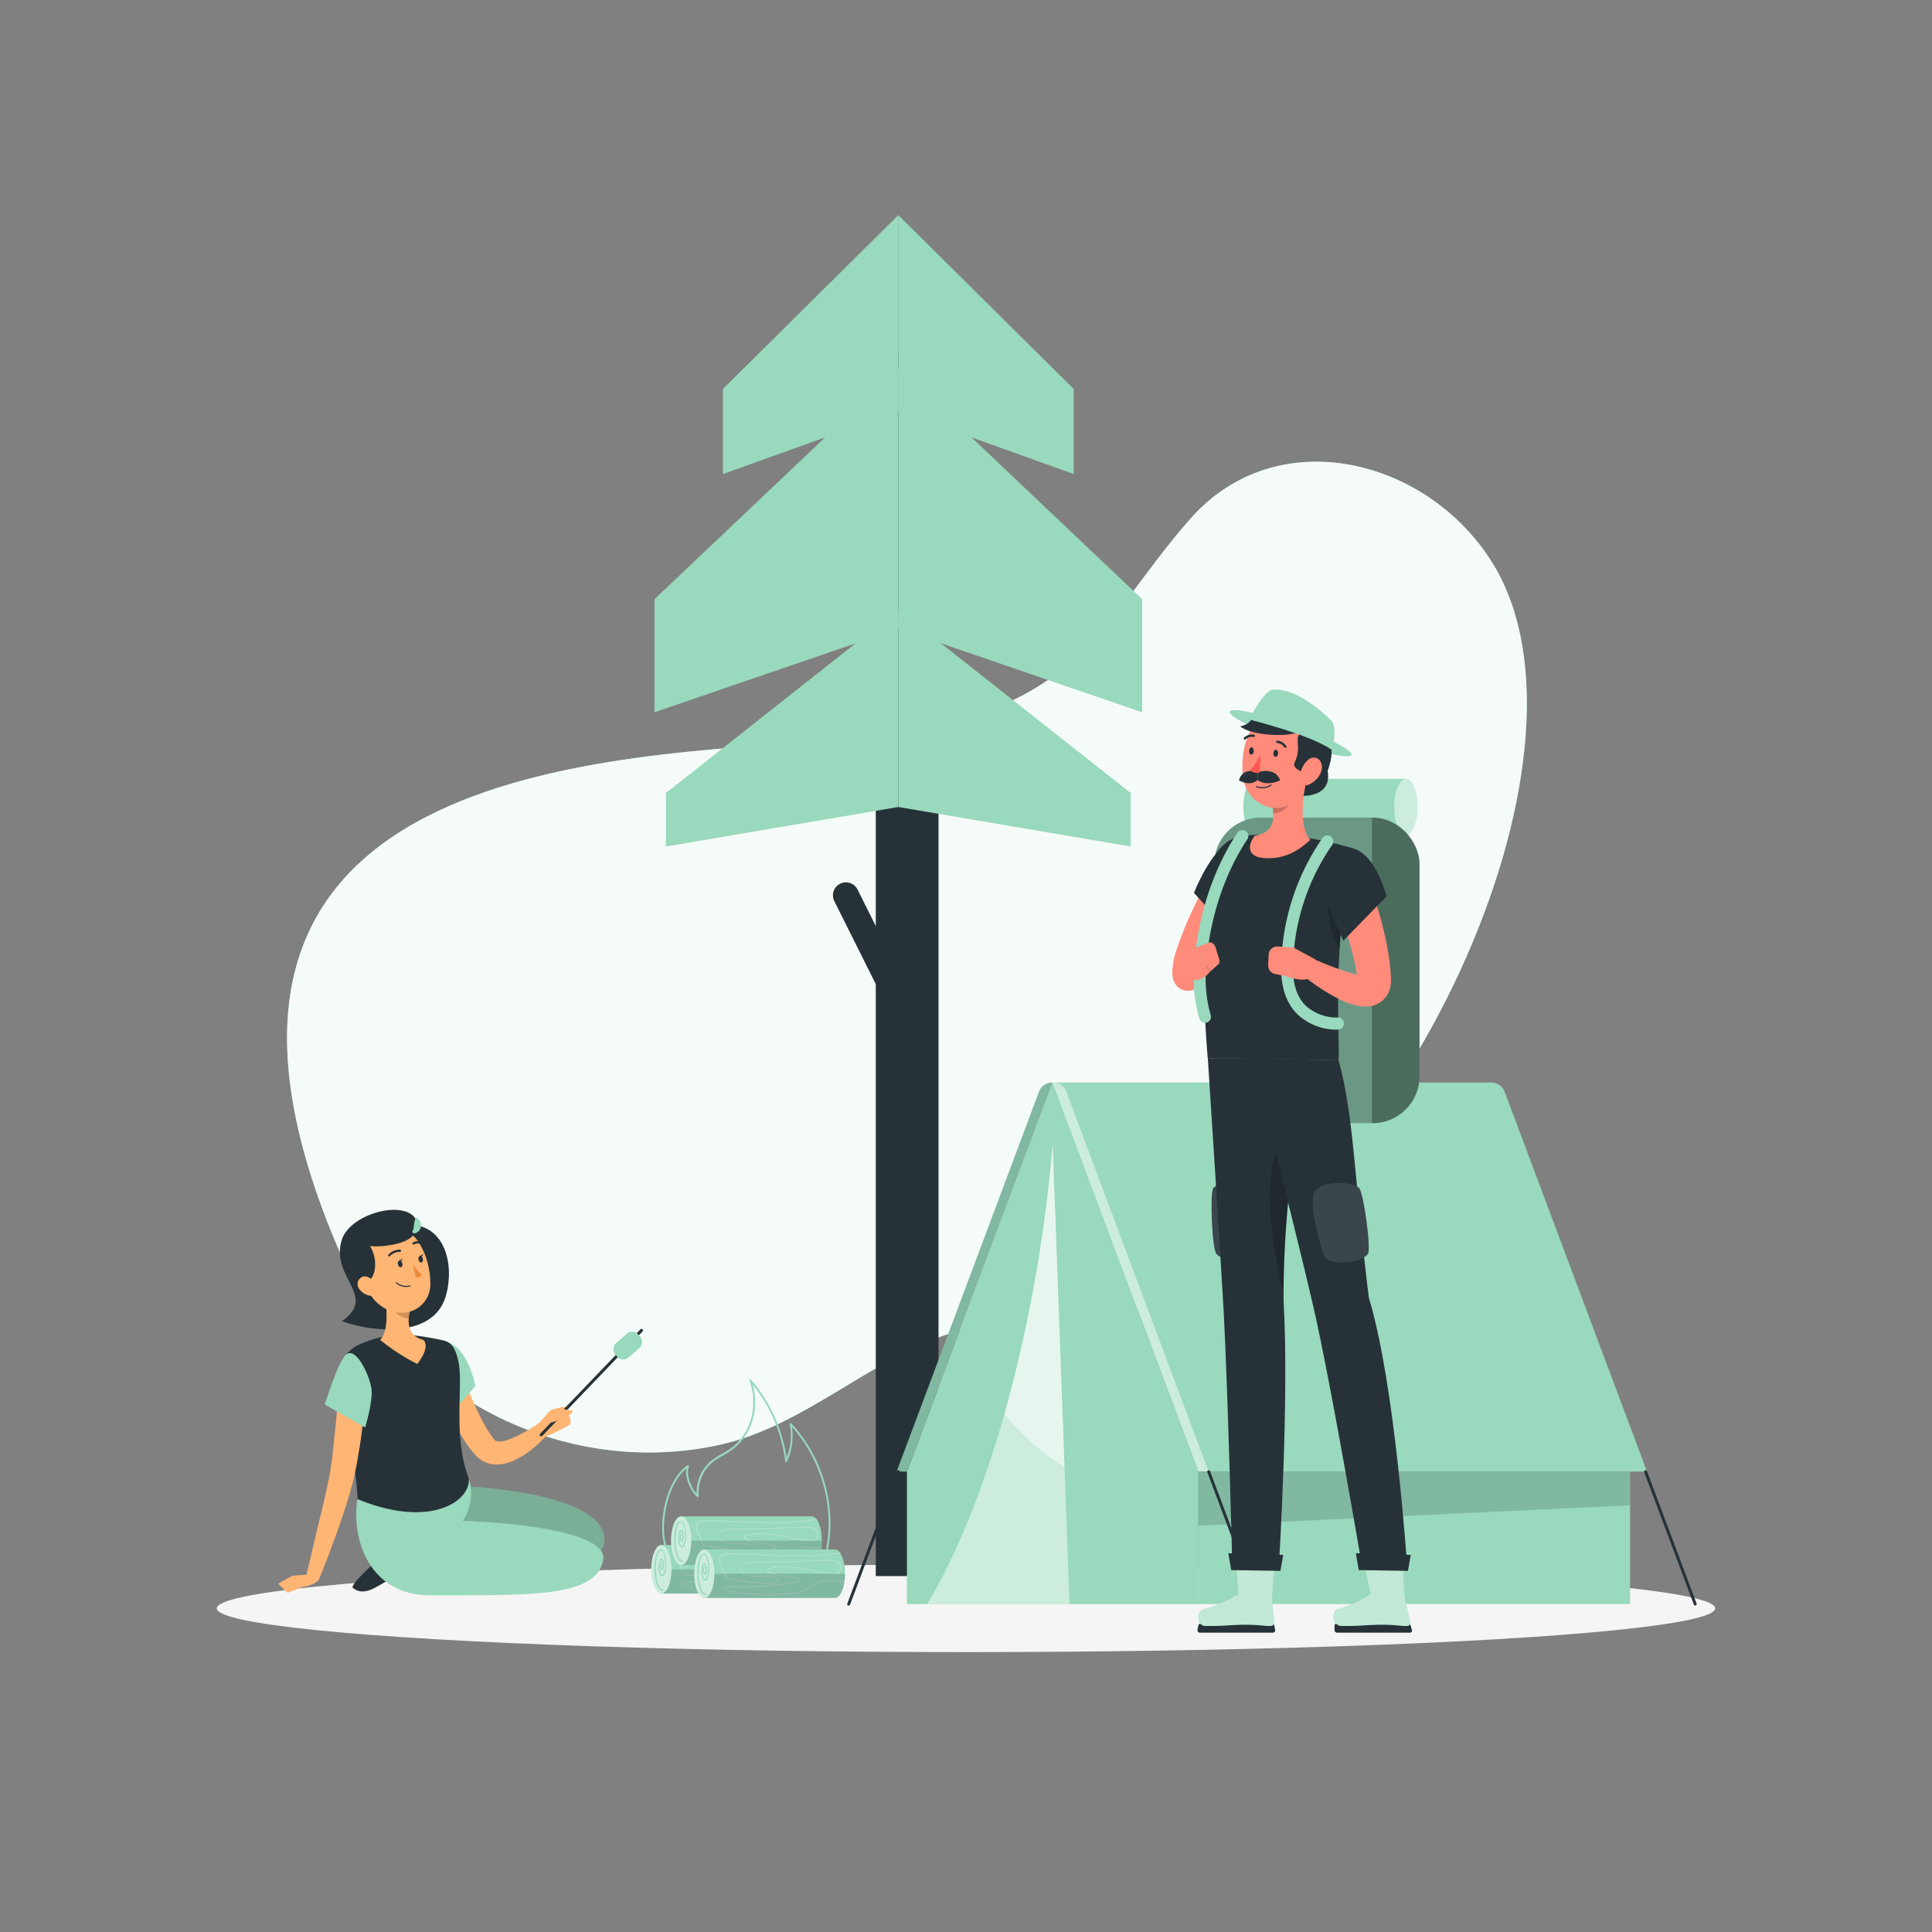 <svg xmlns="http://www.w3.org/2000/svg" viewBox="0 0 500 500"><rect x="0" y="0" width="500" height="500" fill="#808080" stroke="none"/><g id="freepik--background-simple--inject-4"><path d="M216.68,191.55C159.09,196,32.15,196.24,88.3,324.91c15.53,35.58,57,58,98,49,21.45-4.74,38.61-21.86,59.33-28.77,18.41-6.14,36.27-.51,54.7-7.91,61.28-24.6,116.86-141,86.05-191.31-16.68-27.23-55.82-37.21-78.33-11.64C283.36,162.26,280.21,186.65,216.68,191.55Z" style="fill:#99D9BD"></path><path d="M216.68,191.55C159.09,196,32.15,196.24,88.3,324.91c15.53,35.58,57,58,98,49,21.45-4.74,38.61-21.86,59.33-28.77,18.41-6.14,36.27-.51,54.7-7.91,61.28-24.6,116.86-141,86.05-191.31-16.68-27.23-55.82-37.21-78.33-11.64C283.36,162.26,280.21,186.65,216.68,191.55Z" style="fill:#fff;opacity:0.9"></path></g><g id="freepik--Shadow--inject-4"><ellipse id="freepik--path--inject-4" cx="250" cy="416.24" rx="193.89" ry="11.32" style="fill:#f5f5f5"></ellipse></g><g id="freepik--Bonfire--inject-4"><path d="M175.07,404.22a.2.2,0,0,1-.13,0c-3.16-2.1-3.68-6.36-3.57-9.56.19-5.27,2-12.11,6.54-15.47a.24.24,0,0,1,.28,0,.24.24,0,0,1,.09.27c-.77,2.32.58,5.48,2,7.11a10.78,10.78,0,0,1,3.34-8.16,17.63,17.63,0,0,1,3.24-2.17,18.64,18.64,0,0,0,2.93-1.91,14.43,14.43,0,0,0,4.16-5.93,16.05,16.05,0,0,0,0-11.1.24.24,0,0,1,.41-.24,39.76,39.76,0,0,1,9.21,20.22,15.71,15.71,0,0,0,.8-8.71.24.24,0,0,1,.41-.2c8.38,8.93,12,22.21,9.21,33.83a.24.24,0,0,1-.29.18.23.23,0,0,1-.17-.29c2.69-11.22-.67-24-8.56-32.81a16.17,16.17,0,0,1-1.31,9,.24.24,0,0,1-.46-.08,38.64,38.64,0,0,0-8.4-19.83,16.41,16.41,0,0,1-.36,10.19,15,15,0,0,1-4.3,6.13,19.8,19.8,0,0,1-3,2,16.58,16.58,0,0,0-3.16,2.11,10.26,10.26,0,0,0-3.14,8.39.24.24,0,0,1-.4.2c-1.54-1.36-3.26-4.62-2.79-7.35-4,3.39-5.62,9.72-5.8,14.67-.11,3.08.38,7.17,3.35,9.14a.25.25,0,0,1,.07.34A.26.26,0,0,1,175.07,404.22Z" style="fill:#99D9BD"></path><path d="M205,399.86H171.16c-1.44,0-2.61,2.81-2.61,6.28s1.17,6.27,2.61,6.27H205c1.44,0,2.61-2.81,2.61-6.27S206.42,399.86,205,399.86Z" style="fill:#99D9BD"></path><path d="M187.26,411.7a46.54,46.54,0,0,1-5.07-.28c-.86-.09-1.77-.21-2.77-.36l-.56-.09a14.17,14.17,0,0,1-2-.41c-.17-.05-.65-.19-.62-.61a.67.67,0,0,1,.4-.52,2,2,0,0,1,.6-.14,19.54,19.54,0,0,1,3.06,0c.66,0,1.36.07,2,.06h.14c2.26-.06,4.44-.19,6.47-.39l.32,0c1-.11,2.12-.22,3.18-.37.64-.1,1.2-.19,1.72-.3l.27-.05a2.11,2.11,0,0,0,1-.32.35.35,0,0,0,.06-.09.38.38,0,0,0-.07-.08.75.75,0,0,0-.22-.11,21.07,21.07,0,0,0-3.33-.74l-.51-.09-.54-.09a7.24,7.24,0,0,1-3.06-.95.72.72,0,0,1-.35-.52.69.69,0,0,1,.53-.61c2.6-.88,5.71-.51,8.69,0l2.25.44a42.47,42.47,0,0,0,6,.9,1.81,1.81,0,0,0,.91-.12.94.94,0,0,0,.34-.45,1.75,1.75,0,0,0-.2-1.84,3.18,3.18,0,0,0-1.78-.75,14.22,14.22,0,0,0-3.06,0c-5.48.33-11.09.48-16.65.47h-.07a9.65,9.65,0,0,0-2.16.16,2.17,2.17,0,0,0-1.53,1,.91.91,0,0,0,0,.77,2.69,2.69,0,0,0,1.72,1.19,11,11,0,0,0,2.93.2h.83a12.23,12.23,0,0,1,3.39.44,1.58,1.58,0,0,1,1.06.77.46.46,0,0,1-.08.46,1.43,1.43,0,0,1-1,.38,37.63,37.63,0,0,1-7.8-.4c-1-.12-2-.24-3-.44l-.34,0c-.69-.12-1.56-.26-1.88-.84a1.85,1.85,0,0,1-.18-.53,7.61,7.61,0,0,0-.64-1.57,5.08,5.08,0,0,1-.75-2.45c.07-1.62,2.05-1.58,2.8-1.57,2.5,0,5.06.15,7.53.25,6.93.28,14.11.57,20.95-.5a.14.14,0,0,1,.17.12.16.16,0,0,1-.13.18c-6.87,1.08-14.05.79-21,.5-2.47-.1-5-.2-7.53-.24-1.68,0-2.45.36-2.49,1.28a4.83,4.83,0,0,0,.72,2.29,7.55,7.55,0,0,1,.66,1.62,2.08,2.08,0,0,0,.15.48c.25.45,1.07.58,1.67.68l.35.06c1,.19,2,.31,2.95.43a37.22,37.22,0,0,0,7.75.4,1.25,1.25,0,0,0,.8-.26.18.18,0,0,0,0-.18,1.38,1.38,0,0,0-.86-.58,12.08,12.08,0,0,0-3.31-.43h-.82a10.78,10.78,0,0,1-3-.21,3,3,0,0,1-1.92-1.35,1.22,1.22,0,0,1,0-1,2.41,2.41,0,0,1,1.74-1.18,9.25,9.25,0,0,1,2.23-.18h.07c5.56,0,11.16-.14,16.64-.47a15.4,15.4,0,0,1,3.11,0,3.44,3.44,0,0,1,2,.84,2,2,0,0,1,.26,2.16,1.16,1.16,0,0,1-.47.6,2,2,0,0,1-1.08.16,41.42,41.42,0,0,1-6.05-.91l-2.25-.43c-2.93-.52-6-.88-8.53,0-.16.06-.33.19-.32.32s.07.18.22.29a7.05,7.05,0,0,0,2.93.89l.54.09.51.09a21.84,21.84,0,0,1,3.37.75,1.12,1.12,0,0,1,.31.15.45.45,0,0,1,.18.38.53.53,0,0,1-.13.25,2.26,2.26,0,0,1-1.18.41l-.26.05c-.52.1-1.09.2-1.74.3-1.06.15-2.14.26-3.19.37l-.32,0c-2,.2-4.22.33-6.5.39h-.11c-.7,0-1.4,0-2.07-.05a18.91,18.91,0,0,0-3,0,1.59,1.59,0,0,0-.49.11.4.4,0,0,0-.24.28c0,.12.12.21.41.29a13.36,13.36,0,0,0,2,.4l.56.09c1,.15,1.9.27,2.76.36a48.2,48.2,0,0,0,5.56.27c1.89,0,3.85-.15,6-.39a9.34,9.34,0,0,0,2.91-.65,8,8,0,0,0,1.39-.89,8.4,8.4,0,0,1,1-.71,9.28,9.28,0,0,1,4.41-1.08,24.64,24.64,0,0,1,3.95.28.15.15,0,0,1,.14.17.16.16,0,0,1-.17.13,26.94,26.94,0,0,0-3.91-.28,9,9,0,0,0-4.26,1,10.39,10.39,0,0,0-1,.69,8.28,8.28,0,0,1-1.44.93,9.76,9.76,0,0,1-3,.67c-2.16.24-4.14.37-6,.4Z" style="fill:#fff;opacity:0.2"></path><path d="M173.78,406.14c0,3.46-1.17,6.27-2.62,6.27H205c1.44,0,2.61-2.81,2.61-6.27Z" style="fill:#263238;opacity:0.2"></path><path d="M173.78,406.14c0,3.46-1.17,6.27-2.62,6.27s-2.61-2.81-2.61-6.27,1.17-6.28,2.61-6.28S173.78,402.67,173.78,406.14Z" style="fill:#fff;opacity:0.5"></path><path d="M171.42,411.7a.92.92,0,0,1-.58-.22c-.83-.66-1.43-2.82-1.49-5.36,0-2.35.52-4.91,1.56-5.12a.6.6,0,0,1,.52.14c.55.44.94,1.81,1,3.48,0,1.5-.32,3.18-1,3.33a.44.44,0,0,1-.38-.1,3.38,3.38,0,0,1-.64-2.27c0-1,.21-2.09.71-2.19a.36.36,0,0,1,.29.08,2.23,2.23,0,0,1,.43,1.49c0,.65-.13,1.38-.5,1.46a.28.28,0,0,1-.23-.06,1.49,1.49,0,0,1-.3-1c0-.34.06-.93.37-1a.16.16,0,0,1,.18.12.16.16,0,0,1-.12.19,1.36,1.36,0,0,0-.12.67,1.29,1.29,0,0,0,.19.77,2,2,0,0,0,.22-1.15,2,2,0,0,0-.32-1.26c-.23,0-.51.78-.49,1.86a3.17,3.17,0,0,0,.53,2c.06,0,.1,0,.12,0,.4-.08.83-1.34.79-3s-.39-2.86-.85-3.23a.33.33,0,0,0-.27-.08c-.68.14-1.36,2.1-1.3,4.8.05,2.42.61,4.53,1.36,5.13a.6.6,0,0,0,.49.14.16.16,0,0,1,.19.12.17.17,0,0,1-.12.19Z" style="fill:#99D9BD"></path><path d="M210.1,392.44H176.28c-1.44,0-2.61,2.81-2.61,6.27s1.17,6.28,2.61,6.28H210.1c1.44,0,2.61-2.81,2.61-6.28S211.54,392.44,210.1,392.44Z" style="fill:#99D9BD"></path><path d="M192.38,404.27a49.13,49.13,0,0,1-5.07-.27c-.86-.09-1.77-.21-2.77-.37l-.56-.08a13.9,13.9,0,0,1-2-.41c-.18-.05-.65-.19-.62-.61a.65.65,0,0,1,.4-.52,1.5,1.5,0,0,1,.6-.14,19.41,19.41,0,0,1,3.05,0c.67,0,1.36.07,2,.06h.14c2.26-.05,4.44-.18,6.47-.38l.31,0c1.05-.1,2.13-.21,3.19-.36.64-.1,1.2-.2,1.72-.3l.27-.05a2.19,2.19,0,0,0,1-.32.21.21,0,0,0,.05-.09.17.17,0,0,0-.06-.09.9.9,0,0,0-.22-.1,21.35,21.35,0,0,0-3.33-.75l-.52-.08-.53-.09a7.24,7.24,0,0,1-3.07-.95.77.77,0,0,1-.34-.53c0-.29.26-.51.53-.61,2.6-.87,5.71-.51,8.68,0,.76.13,1.51.28,2.26.43a42.54,42.54,0,0,0,6,.9,1.68,1.68,0,0,0,.91-.12.84.84,0,0,0,.34-.45,1.7,1.7,0,0,0-.2-1.83,3.19,3.19,0,0,0-1.77-.76,15.64,15.64,0,0,0-3.06,0c-5.49.33-11.09.49-16.65.47h-.07a9,9,0,0,0-2.16.17,2.14,2.14,0,0,0-1.53,1,.91.91,0,0,0,0,.77,2.71,2.71,0,0,0,1.72,1.2,10.93,10.93,0,0,0,2.93.2h.83a12.25,12.25,0,0,1,3.39.43c.42.13.94.41,1.06.78a.51.51,0,0,1-.08.46,1.43,1.43,0,0,1-1,.38,37.76,37.76,0,0,1-7.81-.4c-1-.12-2-.24-3-.44l-.34-.06c-.7-.11-1.56-.25-1.88-.83a1.91,1.91,0,0,1-.18-.54,7.85,7.85,0,0,0-.64-1.57,5,5,0,0,1-.75-2.44c.07-1.63,2.05-1.59,2.8-1.57,2.5,0,5,.14,7.52.25,6.94.28,14.11.57,21-.51a.17.17,0,0,1,.18.13.16.16,0,0,1-.13.17c-6.87,1.08-14.06.79-21,.51-2.47-.1-5-.21-7.52-.25-1.69,0-2.45.36-2.49,1.28a4.76,4.76,0,0,0,.72,2.3,7.69,7.69,0,0,1,.66,1.61,1.94,1.94,0,0,0,.15.48c.25.45,1.07.59,1.67.68l.35.06c1,.2,2,.32,3,.44a37.82,37.82,0,0,0,7.74.4,1.35,1.35,0,0,0,.81-.26.21.21,0,0,0,0-.19,1.36,1.36,0,0,0-.85-.58,12.5,12.5,0,0,0-3.31-.42h-.83a11.23,11.23,0,0,1-3-.21,3,3,0,0,1-1.91-1.35,1.18,1.18,0,0,1,0-1,2.4,2.4,0,0,1,1.74-1.19,9.78,9.78,0,0,1,2.23-.17h.07c5.56,0,11.15-.14,16.63-.47a15.49,15.49,0,0,1,3.12,0,3.49,3.49,0,0,1,1.95.85,1.94,1.94,0,0,1,.26,2.16,1.18,1.18,0,0,1-.46.6,2,2,0,0,1-1.08.15,41.41,41.41,0,0,1-6-.9c-.75-.15-1.5-.3-2.25-.43-2.93-.52-6-.88-8.53,0-.17.06-.33.18-.33.31a.54.54,0,0,0,.23.3,7,7,0,0,0,2.92.89l.54.09.52.08a21.87,21.87,0,0,1,3.37.76,1.12,1.12,0,0,1,.31.15.43.43,0,0,1,.18.37.46.46,0,0,1-.14.26,2.31,2.31,0,0,1-1.17.41l-.26.05c-.53.1-1.09.2-1.74.3-1.06.15-2.15.26-3.19.37l-.32,0c-2,.2-4.23.33-6.5.38h-.12c-.7,0-1.39,0-2.06-.06a18.91,18.91,0,0,0-3,0,1.4,1.4,0,0,0-.5.11.38.38,0,0,0-.23.27c0,.12.12.21.41.3a14.31,14.31,0,0,0,2,.4l.56.08c1,.16,1.9.28,2.76.37a48.37,48.37,0,0,0,5.57.27c1.89,0,3.85-.16,6-.39a9.62,9.62,0,0,0,2.92-.65,7.52,7.52,0,0,0,1.39-.9,11.45,11.45,0,0,1,1-.71,9.37,9.37,0,0,1,4.41-1.07,26.08,26.08,0,0,1,3.95.27.16.16,0,0,1,.13.17.15.15,0,0,1-.17.13,25.46,25.46,0,0,0-3.91-.27,9,9,0,0,0-4.26,1,8.73,8.73,0,0,0-1,.69,8.68,8.68,0,0,1-1.44.93,9.82,9.82,0,0,1-3,.67c-2.17.24-4.14.36-6,.39Z" style="fill:#fff;opacity:0.2"></path><path d="M178.89,398.71c0,3.47-1.16,6.28-2.61,6.28H210.1c1.44,0,2.61-2.81,2.61-6.28Z" style="fill:#263238;opacity:0.2"></path><path d="M178.9,398.71c0,3.47-1.18,6.28-2.62,6.28s-2.61-2.81-2.61-6.28,1.17-6.27,2.61-6.27S178.9,395.25,178.9,398.71Z" style="fill:#fff;opacity:0.5"></path><path d="M176.54,404.28a.9.9,0,0,1-.58-.22c-.84-.67-1.43-2.82-1.49-5.36-.05-2.35.51-4.91,1.55-5.12a.63.63,0,0,1,.53.14c.55.44.93,1.8,1,3.47,0,1.51-.32,3.19-1,3.34a.45.45,0,0,1-.38-.11,3.29,3.29,0,0,1-.64-2.26c0-1,.21-2.09.71-2.19a.33.33,0,0,1,.29.08,2.19,2.19,0,0,1,.43,1.49c0,.65-.14,1.38-.5,1.46a.32.32,0,0,1-.23-.06,1.49,1.49,0,0,1-.3-1c0-.34.06-.93.36-1a.15.15,0,0,1,.19.12.15.15,0,0,1-.12.18,1.29,1.29,0,0,0-.12.68,1.28,1.28,0,0,0,.18.76,1.94,1.94,0,0,0,.23-1.14,2.08,2.08,0,0,0-.32-1.26c-.24,0-.52.78-.49,1.86a3.19,3.19,0,0,0,.52,2c.06.05.1.05.13,0,.4-.08.82-1.34.79-3,0-1.53-.39-2.86-.86-3.24a.35.35,0,0,0-.26-.08c-.68.14-1.37,2.11-1.31,4.81.06,2.42.62,4.52,1.37,5.12a.61.61,0,0,0,.49.15.15.15,0,0,1,.06.3Z" style="fill:#99D9BD"></path><path d="M216.09,401H182.28c-1.45,0-2.62,2.81-2.62,6.28s1.17,6.27,2.62,6.27h33.81c1.44,0,2.61-2.81,2.61-6.27S217.53,401,216.09,401Z" style="fill:#99D9BD"></path><path d="M198.37,412.84a48.86,48.86,0,0,1-5.06-.28c-.87-.09-1.78-.21-2.78-.37l-.56-.08a13.77,13.77,0,0,1-2-.41c-.18-.05-.66-.19-.63-.61a.66.66,0,0,1,.41-.52,1.45,1.45,0,0,1,.59-.14,19.55,19.55,0,0,1,3.06,0c.67,0,1.36.07,2,.06h.13c2.26-.05,4.44-.18,6.48-.38l.31,0c1-.11,2.12-.22,3.18-.37.64-.1,1.2-.2,1.72-.3l.28-.05a2.11,2.11,0,0,0,1-.32.27.27,0,0,0,.06-.09.21.21,0,0,0-.07-.09.76.76,0,0,0-.22-.1,22.27,22.27,0,0,0-3.33-.75l-.51-.08-.54-.09a7.24,7.24,0,0,1-3.06-.95.71.71,0,0,1-.34-.53.69.69,0,0,1,.53-.6c2.59-.88,5.7-.51,8.68,0l2.25.44a42.46,42.46,0,0,0,6,.89,1.81,1.81,0,0,0,.91-.11.86.86,0,0,0,.34-.46,1.7,1.7,0,0,0-.2-1.83,3.11,3.11,0,0,0-1.78-.75,14.8,14.8,0,0,0-3,0c-5.49.33-11.09.49-16.66.48h-.07a9.7,9.7,0,0,0-2.16.16,2.1,2.1,0,0,0-1.52,1,.85.85,0,0,0,0,.76,2.7,2.7,0,0,0,1.73,1.2,10.89,10.89,0,0,0,2.92.2h.84a12,12,0,0,1,3.39.44,1.63,1.63,0,0,1,1.06.77.49.49,0,0,1-.09.46,1.41,1.41,0,0,1-1,.38,37.69,37.69,0,0,1-7.81-.4c-1-.12-2-.24-3-.44l-.34-.06c-.69-.11-1.56-.25-1.88-.83a2.21,2.21,0,0,1-.18-.53,6.65,6.65,0,0,0-.64-1.57,5.08,5.08,0,0,1-.75-2.45c.07-1.62,2.06-1.58,2.8-1.57,2.5,0,5.06.15,7.53.25,6.94.28,14.11.57,21-.51a.16.16,0,0,1,.17.13.15.15,0,0,1-.13.17c-6.86,1.09-14,.79-21,.51-2.47-.1-5-.21-7.52-.25-1.7,0-2.45.37-2.49,1.28a4.81,4.81,0,0,0,.71,2.3,7.55,7.55,0,0,1,.66,1.62,1.85,1.85,0,0,0,.16.47c.25.46,1.06.59,1.66.68l.35.06c1,.2,2,.32,3,.44a37.82,37.82,0,0,0,7.74.4,1.29,1.29,0,0,0,.8-.26.18.18,0,0,0,0-.18,1.34,1.34,0,0,0-.86-.58,12,12,0,0,0-3.3-.43h-.83a11.17,11.17,0,0,1-3-.21,3,3,0,0,1-1.92-1.35,1.18,1.18,0,0,1,0-1,2.4,2.4,0,0,1,1.73-1.19,9.82,9.82,0,0,1,2.23-.17h.07c5.56,0,11.16-.14,16.64-.47a14.8,14.8,0,0,1,3.12,0,3.44,3.44,0,0,1,1.95.84,1.94,1.94,0,0,1,.26,2.16,1.19,1.19,0,0,1-.47.6,2.07,2.07,0,0,1-1.08.16,43,43,0,0,1-6.05-.91c-.74-.15-1.49-.3-2.24-.43-2.94-.52-6-.88-8.54,0-.16.06-.33.19-.32.31s.08.18.22.3a7.05,7.05,0,0,0,2.93.89l.54.09.51.09a20.73,20.73,0,0,1,3.37.75,1,1,0,0,1,.31.15.43.43,0,0,1,.19.37.52.52,0,0,1-.14.26,2.34,2.34,0,0,1-1.17.41l-.27.05c-.52.1-1.09.2-1.73.3-1.07.15-2.15.26-3.2.37l-.31,0c-2,.2-4.23.33-6.5.39h-.12c-.7,0-1.39,0-2.07,0a17.8,17.8,0,0,0-3,0,1.35,1.35,0,0,0-.49.11.43.43,0,0,0-.24.27c0,.12.12.22.41.3a13.36,13.36,0,0,0,2,.4l.56.08c1,.16,1.9.28,2.76.37a48.2,48.2,0,0,0,5.56.27c1.89,0,3.86-.15,6-.39a9.69,9.69,0,0,0,2.92-.65,8.33,8.33,0,0,0,1.38-.89,9.26,9.26,0,0,1,1-.71,9.46,9.46,0,0,1,4.41-1.08,26.13,26.13,0,0,1,4,.27.16.16,0,0,1,.13.17.14.14,0,0,1-.17.13,25.64,25.64,0,0,0-3.91-.27,9,9,0,0,0-4.26,1,8.85,8.85,0,0,0-1,.69,8.28,8.28,0,0,1-1.44.93,9.69,9.69,0,0,1-3,.67,60.18,60.18,0,0,1-6,.39Z" style="fill:#fff;opacity:0.2"></path><path d="M184.89,407.28c0,3.46-1.17,6.27-2.61,6.27h33.81c1.44,0,2.62-2.81,2.62-6.27Z" style="fill:#263238;opacity:0.2"></path><path d="M184.89,407.28c0,3.46-1.17,6.27-2.61,6.27s-2.62-2.81-2.62-6.27,1.17-6.28,2.62-6.28S184.89,403.81,184.89,407.28Z" style="fill:#fff;opacity:0.5"></path><path d="M182.53,412.84a.92.92,0,0,1-.58-.22c-.83-.66-1.43-2.82-1.48-5.36-.06-2.35.51-4.91,1.55-5.12a.6.6,0,0,1,.52.14c.56.44.94,1.81,1,3.48,0,1.5-.31,3.18-1,3.33a.49.49,0,0,1-.39-.1,3.46,3.46,0,0,1-.64-2.27c0-1,.22-2.09.71-2.19a.36.36,0,0,1,.29.08,2.21,2.21,0,0,1,.43,1.49c0,.65-.13,1.38-.49,1.46a.35.35,0,0,1-.24-.06,1.55,1.55,0,0,1-.3-1c0-.34.07-.93.37-1a.15.15,0,0,1,.18.12.15.15,0,0,1-.12.19,1.43,1.43,0,0,0-.11.67,1.2,1.2,0,0,0,.18.76,1.86,1.86,0,0,0,.22-1.14,2,2,0,0,0-.31-1.26c-.24,0-.52.78-.5,1.86a3.24,3.24,0,0,0,.53,2c.06.05.1.05.12,0,.41-.08.83-1.34.79-3,0-1.53-.38-2.86-.85-3.23a.33.33,0,0,0-.27-.09c-.68.14-1.36,2.11-1.3,4.81.05,2.42.62,4.52,1.37,5.12a.59.59,0,0,0,.49.15.16.16,0,0,1,.18.12.16.16,0,0,1-.12.19Z" style="fill:#99D9BD"></path></g><g id="freepik--Tree--inject-4"><rect x="226.65" y="91.42" width="16.24" height="316.47" style="fill:#263238"></rect><path d="M218.18,228.44h0a3.36,3.36,0,0,0-2.26,4.77l19.33,38.7a3.36,3.36,0,0,0,3.74,1.77h0a3.36,3.36,0,0,0,2.26-4.77l-19.32-38.7A3.35,3.35,0,0,0,218.18,228.44Z" style="fill:#263238"></path><polygon points="187.1 122.68 232.48 106.4 232.48 55.67 187.1 100.66 187.1 122.68" style="fill:#99D9BD"></polygon><polygon points="277.87 122.68 232.48 106.4 232.48 55.67 277.87 100.66 277.87 122.68" style="fill:#99D9BD"></polygon><polygon points="169.38 184.34 232.48 162.7 232.48 95.23 169.38 155.07 169.38 184.34" style="fill:#99D9BD"></polygon><polygon points="295.59 184.34 232.48 162.7 232.48 95.23 295.59 155.07 295.59 184.34" style="fill:#99D9BD"></polygon><polygon points="172.34 219.08 232.48 208.85 232.48 157.78 172.34 205.23 172.34 219.08" style="fill:#99D9BD"></polygon><polygon points="292.62 219.08 232.48 208.85 232.48 157.78 292.62 205.23 292.62 219.08" style="fill:#99D9BD"></polygon></g><g id="freepik--Tent--inject-4"><polygon points="234.71 380.84 272.43 280.16 310.16 380.84 310.16 415.13 234.71 415.13 234.71 380.84" style="fill:#99D9BD"></polygon><path d="M239.93,415.13H276.8l-4.37-118.95C268.15,346.52,254.58,391,239.93,415.13Z" style="fill:#fff;opacity:0.5"></path><path d="M272.43,280.16h0L234.71,380.84h-2.65l36.87-98.41A3.69,3.69,0,0,1,272.43,280.16Z" style="fill:#99D9BD"></path><path d="M272.43,280.16h0L234.71,380.84h-2.65l36.87-98.41A3.69,3.69,0,0,1,272.43,280.16Z" style="fill:#263238;opacity:0.2"></path><path d="M385.87,280.16H272.43l37.73,100.68H426.24l-36.87-98.41A3.69,3.69,0,0,0,385.87,280.16Z" style="fill:#99D9BD"></path><path d="M272.43,280.16h0l37.73,100.68h2.64l-36.87-98.41A3.68,3.68,0,0,0,272.43,280.16Z" style="fill:#fff;opacity:0.5"></path><rect x="310.16" y="380.84" width="111.71" height="34.29" style="fill:#99D9BD"></rect><polygon points="421.87 380.84 310.16 380.84 310.16 394.85 421.87 389.57 421.87 380.84" style="fill:#263238;opacity:0.2"></polygon><path d="M219.63,415.51a.31.31,0,0,1-.13,0,.39.39,0,0,1-.22-.49l12.85-34.29a.38.38,0,0,1,.48-.22.39.39,0,0,1,.23.49L220,415.26A.39.39,0,0,1,219.63,415.51Z" style="fill:#263238"></path><path d="M438.72,415.51a.38.38,0,0,1-.35-.25L425.52,381a.37.37,0,0,1,.22-.49.39.39,0,0,1,.49.22L439.07,415a.37.37,0,0,1-.22.49A.31.31,0,0,1,438.72,415.51Z" style="fill:#263238"></path><path d="M325.65,415.51a.38.38,0,0,1-.35-.25L312.45,381a.38.38,0,0,1,.71-.27L326,415a.39.39,0,0,1-.22.49A.35.35,0,0,1,325.65,415.51Z" style="fill:#263238"></path><path d="M272.43,296.18A376.12,376.12,0,0,1,259.94,366a66.52,66.52,0,0,0,15.56,13.71Z" style="fill:#fff;opacity:0.5"></path></g><g id="freepik--character-1--inject-4"><path d="M88.46,320.85c-3.1,9.79,9.43,14.49,0,21.09,9.71,3.35,22.23,3.34,26.11-4.5,2.9-5.86,2.55-18.28-6.41-20.25C107.24,309.68,90.8,313.48,88.46,320.85Z" style="fill:#263238"></path><path d="M119.45,384.6l-18.21,3.34c-1.66,9.52,2.49,21.76,18.85,21.76,19.93,0,38.9-3.82,36.07-13C152.76,385.71,119.45,384.6,119.45,384.6Z" style="fill:#99D9BD"></path><path d="M119.45,384.6l-18.21,3.34c-1.66,9.52,2.49,21.76,18.85,21.76,19.93,0,38.9-3.82,36.07-13C152.76,385.71,119.45,384.6,119.45,384.6Z" style="opacity:0.2"></path><path d="M100.77,401c-3.72,3.16-10.35,9.24-9.45,9.95,4.41,3.51,9.11-4.2,13.89-3C104.53,404.51,100.77,401,100.77,401Z" style="fill:#263238"></path><path d="M92.53,387.94c-1.66,9.52,2.49,24.92,18.85,24.92,26.85,0,42.52.43,44.69-8.9s-36.27-10.38-36.27-10.38a13.1,13.1,0,0,0,1.55-10.89C103.63,383,92.53,387.94,92.53,387.94Z" style="fill:#99D9BD"></path><path d="M118,350.91c1.08,3.25,2.33,6.62,3.62,9.84.67,1.61,1.37,3.21,2.12,4.75a45.82,45.82,0,0,0,2.38,4.45,22.75,22.75,0,0,0,1.33,2l.34.46a1.41,1.41,0,0,0,.14.18,1.22,1.22,0,0,0,.27.24c.36.32,1.68.32,3.09-.14a34.67,34.67,0,0,0,8.72-4.82l.07,0a1.74,1.74,0,0,1,2.35,2.53,28.66,28.66,0,0,1-1.95,2.13,27.83,27.83,0,0,1-2.11,1.95,23.46,23.46,0,0,1-5,3.34,11.92,11.92,0,0,1-3.28,1.07,8.07,8.07,0,0,1-4.18-.34,6.94,6.94,0,0,1-2-1.17,7.64,7.64,0,0,1-.83-.77l-.51-.6c-.69-.79-1.28-1.6-1.86-2.41a62,62,0,0,1-5.44-10.07A93.62,93.62,0,0,1,111.32,353a3.5,3.5,0,0,1,6.67-2.12Z" style="fill:#ffb573"></path><path d="M115.6,347.2c5.76,1.82,7.41,11.49,7.41,11.49l-8.34,9.7s-4.14-7.4-4.72-10.68S112.29,346.15,115.6,347.2Z" style="fill:#99D9BD"></path><path d="M147.67,367.66,147,365a1.19,1.19,0,0,0-1.44-.87l-1.92.48a3.74,3.74,0,0,0-1.92,1.18l-3.11,3.59,1.53,2.52a11.36,11.36,0,0,0,4-1.42l2.9-1.49A1.18,1.18,0,0,0,147.67,367.66Z" style="fill:#ffb573"></path><path d="M114.4,346.82c-7.39-1.53-13.13-2.41-21.12,1a10.1,10.1,0,0,0-5.94,11c1.78,10.45,4.91,19.66,5.19,29.15,18.43,7.62,29.12.82,28.82-5.25-4.35-11.39-1.24-24.37-2.79-30.72C117.76,348.73,116.84,347.33,114.4,346.82Z" style="fill:#263238"></path><path d="M99.3,333.5c.7,3.58,1.58,10.87-.93,13.25A53.27,53.27,0,0,0,108,353c3.74-4.9,1.47-6.28,1.47-6.28-4-1-4.07-4.6-3.37-7.38Z" style="fill:#ffb573"></path><path d="M102.09,335.88l4,3.45a11.48,11.48,0,0,0-.35,2c-1.52-.22-3.92-1.52-4.25-3.17A4.82,4.82,0,0,1,102.09,335.88Z" style="opacity:0.2"></path><path d="M93.3,327.75c1.65,5.76,2.23,8.23,5.84,10.57,5.44,3.51,12.14.22,12.24-5.91.09-5.52-2.63-14-8.86-15.05A8.17,8.17,0,0,0,93.3,327.75Z" style="fill:#ffb573"></path><path d="M107.55,318.28c-.33,3.74-9,4.57-11.78,4.2,2.57,4.26,1,9.26-1.26,9.36-3.52-4.28-3.75-10.17-3.75-10.17S98.05,311.4,107.55,318.28Z" style="fill:#263238"></path><path d="M108.25,315.47c-1.18-1.31-1,2.46-1.4,2.95s.18.89.7.72A2.19,2.19,0,0,0,108.25,315.47Z" style="fill:#99D9BD"></path><path d="M103,327.23c.1.48.44.81.75.74s.48-.51.37-1-.44-.8-.75-.73S102.84,326.76,103,327.23Z" style="fill:#263238"></path><path d="M108.32,326c.1.48.44.8.75.74s.48-.51.37-1-.44-.8-.75-.73S108.21,325.57,108.32,326Z" style="fill:#263238"></path><path d="M108.55,325.11l1.07-.58S109.24,325.55,108.55,325.11Z" style="fill:#263238"></path><path d="M106.85,327.26a12.93,12.93,0,0,0,2.37,2.66,2.12,2.12,0,0,1-1.63.69Z" style="fill:#ed893e"></path><path d="M105.42,333.05a6.71,6.71,0,0,0,.71-.1.16.16,0,0,0,.11-.18.15.15,0,0,0-.17-.1,3.89,3.89,0,0,1-3.4-.79.13.13,0,0,0-.2,0,.15.15,0,0,0,0,.2A4,4,0,0,0,105.42,333.05Z" style="fill:#263238"></path><path d="M92.92,333.49a4.39,4.39,0,0,0,2.79,1.84c1.51.28,2.12-1.11,1.59-2.46s-1.85-2.82-3.31-2.49A2,2,0,0,0,92.92,333.49Z" style="fill:#ffb573"></path><path d="M100.71,325.14A.28.28,0,0,0,101,325a3.36,3.36,0,0,1,2.5-1,.29.29,0,1,0,0-.58,3.91,3.91,0,0,0-3,1.3.28.28,0,0,0,.06.4Z" style="fill:#263238"></path><path d="M109.43,322.11a.29.29,0,0,0,.24-.16.28.28,0,0,0-.13-.38,2.84,2.84,0,0,0-2.6-.05.29.29,0,1,0,.28.5,2.25,2.25,0,0,1,2.06.06A.4.4,0,0,0,109.43,322.11Z" style="fill:#263238"></path><path d="M103.19,326.31l1.06-.59S103.87,326.74,103.19,326.31Z" style="fill:#263238"></path><path d="M80.2,407.46l-4.59.34,2.7,2.93s4.48-.73,4.29-2.61Z" style="fill:#ffb573"></path><path d="M94.89,358.37c-.29,4.32-.76,8.56-1.34,12.83-.27,2.14-.64,4.27-1,6.41s-.8,4.26-1.37,6.48c-1.14,4.26-2.5,8.29-3.92,12.34l-2.21,6c-.78,2-1.54,4-2.37,6a1.74,1.74,0,0,1-3.31-1.05h0c.45-2.08,1-4.14,1.44-6.22L82.28,395c1-4.11,2-8.24,2.82-12.26s1.15-8.16,1.61-12.31l1.2-12.56v0a3.5,3.5,0,0,1,7,.57Z" style="fill:#ffb573"></path><path d="M89.54,350.58c-2,1.66-5.49,12.9-5.49,12.9l10.44,5.95s2.08-6.72,1.65-10S92.19,348.34,89.54,350.58Z" style="fill:#99D9BD"></path><polygon points="71.95 409.87 74.42 412.21 78.31 410.73 75.61 407.8 71.95 409.87" style="fill:#ffb573"></polygon><path d="M140.06,371.71a.36.36,0,0,1-.27-.11.38.38,0,0,1,0-.54l25.92-27a.39.39,0,1,1,.56.54l-25.93,27A.36.36,0,0,1,140.06,371.71Z" style="fill:#263238"></path><path d="M141.75,365.79c1.51-2,4.09-1,6.07-.8.33,0,.4.54.16.78a3.21,3.21,0,0,1-2.35.38,4.54,4.54,0,0,1-4.17,2.07A2.8,2.8,0,0,1,141.75,365.79Z" style="fill:#ffb573"></path><rect x="160.04" y="344.31" width="4.9" height="7.88" rx="2.02" transform="translate(317.21 -3.52) rotate(48.76)" style="fill:#99D9BD"></rect></g><g id="freepik--character-2--inject-4"><path d="M324.78,201.58h39.06c1.67,0,3,3.25,3,7.25s-1.36,7.24-3,7.24H324.78c-1.66,0-3-3.24-3-7.24S323.12,201.58,324.78,201.58Z" style="fill:#99D9BD"></path><ellipse cx="363.84" cy="208.83" rx="3.02" ry="7.25" style="fill:#fff;opacity:0.5"></ellipse><rect x="314.25" y="211.6" width="53.12" height="79.07" rx="12" style="fill:#99D9BD"></rect><rect x="314.25" y="211.6" width="53.12" height="79.07" rx="12" style="opacity:0.3"></rect><path d="M355.07,211.6v79.07a12.33,12.33,0,0,0,12.3-12.3V223.9A12.34,12.34,0,0,0,355.07,211.6Z" style="opacity:0.3"></path><path d="M349.77,195.35c-.4,1.15-7.8-.42-16.51-3.51s-15.44-6.53-15-7.68,7.8.42,16.51,3.51S350.18,194.19,349.77,195.35Z" style="fill:#99D9BD"></path><path d="M322.25,230.65c-1.22,2.12-2.52,4.45-3.74,6.7s-2.41,4.56-3.54,6.87q-.84,1.72-1.62,3.48c-.27.57-.51,1.16-.76,1.74a17.56,17.56,0,0,1-.78,1.68c-.27.49-.51,1-.67,1.27,0,0-.06.06-.09-.07l-.09-.46a5.5,5.5,0,0,0-.18-.56,4.19,4.19,0,0,0-.24-.47,3.86,3.86,0,0,0-.44-.58,3.54,3.54,0,0,0-1.65-1,3.49,3.49,0,0,0-.81-.11,3.42,3.42,0,0,0-.59,0,2.16,2.16,0,0,0-.93.35c-.23.17-.19.21-.15.22a4.56,4.56,0,0,0,1.31-.71c.51-.33,1.06-.73,1.6-1.06l.21-.12a2.49,2.49,0,0,1,3.67,2.87,15.67,15.67,0,0,1-.83,2.13,8.86,8.86,0,0,1-1.44,2.22,4.41,4.41,0,0,1-1,.81,3.79,3.79,0,0,1-1.4.52,3.84,3.84,0,0,1-.71.06,3.95,3.95,0,0,1-3.31-1.93,4.58,4.58,0,0,1-.29-.59,5.31,5.31,0,0,1-.25-.8,6.71,6.71,0,0,1-.12-.95c0-.47,0-.78,0-1.08a22.3,22.3,0,0,1,.35-2.6c.07-.38.16-.74.24-1.1l.32-1q.31-1,.66-2c.46-1.33,1-2.63,1.49-3.93q1.56-3.89,3.45-7.59a82.27,82.27,0,0,1,4.13-7.31,4.8,4.8,0,0,1,8.21,5Z" style="fill:#ff8b7b"></path><path d="M318.73,217.45c-5.51,2.65-9.73,13.63-9.73,13.63L319.75,243s3-5.93,6.06-13.24C329.12,221.76,325.41,214.24,318.73,217.45Z" style="fill:#263238"></path><path d="M350.41,219.64c-9-2.68-18.3-4.27-28.21-3.4a9.74,9.74,0,0,0-8.7,8.25c-1.37,8.72-2.95,25.31-.94,49.34l33.86.54C346.84,269.21,344.5,243.68,350.41,219.64Z" style="fill:#263238"></path><path d="M311.86,264.69a1.54,1.54,0,0,1-1.45-1,38.1,38.1,0,0,1-1.35-13.77c1.24-18,8.25-30.06,11.2-34.42a1.54,1.54,0,1,1,2.55,1.73c-2.81,4.15-9.49,15.67-10.68,32.9a35.66,35.66,0,0,0,1.19,12.57,1.55,1.55,0,0,1-1,1.95A1.69,1.69,0,0,1,311.86,264.69Z" style="fill:#99D9BD"></path><path d="M305.45,249.49l3.8-4.11,3.9,6.06s-2.45,3.73-6.15,1.44Z" style="fill:#ff8b7b"></path><path d="M314.55,245.11l1,3.16a1.25,1.25,0,0,1-.27,1.33l-2.1,1.84-3.9-6.06,3.54-1.43C313.44,243.69,314.28,244.25,314.55,245.11Z" style="fill:#ff8b7b"></path><path d="M343.59,230c-.52,2.33.58,12.94,3.11,15.56.2-3.4.51-6.95.95-10.57Z" style="opacity:0.2"></path><path d="M338.28,201.09c-1.07,4.56-2.29,12.95.84,16.27-2.61,2.31-6,4.95-11.51,4.74s-4.41-3.92-2.88-5.8c5.21-.85,5.21-4.68,4.44-8.34Z" style="fill:#ff8b7b"></path><path d="M334.57,203.9,329.18,208a15.51,15.51,0,0,1,.35,2.58c2-.14,4.77-2.1,5.06-4.14A7,7,0,0,0,334.57,203.9Z" style="opacity:0.2"></path><path d="M339.82,194.18c-.8,6.23-.94,9.92-4.31,12.89-5.07,4.48-12.61,1-13.7-5.32-1-5.72.49-14.94,6.78-17A8.65,8.65,0,0,1,339.82,194.18Z" style="fill:#ff8b7b"></path><path d="M342.9,190.09c.6-4.75-12.86-10.32-16.4-7.33s-1.59,4.16-5.51,5.24c2.86,2.48,13.7,3.09,16.78.74-3.77,2-.42,3.85-2.78,8.78-.42.89.87,1.74,1.76,2.15l1.61.75-1,5.54s7.45.24,6.23-6.44C345,195.6,345.12,192.69,342.9,190.09Z" style="fill:#263238"></path><path d="M323.32,186.22s16.09,3.95,21.47,7.94c1.51-7-.48-7.86-.48-7.86s-8.1-8.49-15.13-7.81C326.53,179.49,323.32,186.22,323.32,186.22Z" style="fill:#99D9BD"></path><path d="M341.77,200.07a5.9,5.9,0,0,1-3.11,3c-1.76.67-2.64-1.07-2.15-3,.44-1.73,1.89-4.15,3.65-4S342.58,198.34,341.77,200.07Z" style="fill:#ff8b7b"></path><path d="M325.49,308.17c-3-3-10.72-2.12-11.54-.63s-.28,15.72.88,17c2.35,2.5,10.61,3.08,11.3.58S328,310.75,325.49,308.17Z" style="fill:#263238"></path><path d="M325.49,308.17c-3-3-10.72-2.12-11.54-.63s-.28,15.72.88,17c2.35,2.5,10.61,3.08,11.3.58S328,310.75,325.49,308.17Z" style="fill:#fff;opacity:0.1"></path><path d="M332.19,336.67c-.26-31.84,6.79-62.42,6.79-62.42l-26.4-.42s3,46,4.09,65.24c1.09,20,2.24,65.68,2.24,65.68H331S333.67,361.79,332.19,336.67Z" style="fill:#263238"></path><path d="M333.24,291.77c-7.53,10.3-4.14,29.68-1.06,43.37A293.47,293.47,0,0,1,336,290.07Z" style="opacity:0.2"></path><path d="M329.4,422.53H310.53a.61.61,0,0,1-.61-.72l.19-1.06a.84.84,0,0,1,.81-.67H329a.86.86,0,0,1,.82.67l.18,1.06A.59.59,0,0,1,329.4,422.53Z" style="fill:#263238"></path><path d="M329.21,414.05l.6,5.64a1,1,0,0,1-1,1.11c-1.79,0-2.61-.28-5.74-.33-3.66-.06-6.76.4-11,.33-2.59,0-2.49-3.87-.49-4.41a32.18,32.18,0,0,0,9-3.87c-.3-2-.6-8-.6-8l10-.23A93.71,93.71,0,0,0,329.21,414.05Z" style="fill:#99D9BD"></path><path d="M329.21,414.05l.6,5.64a1,1,0,0,1-1,1.11c-1.79,0-2.61-.28-5.74-.33-3.66-.06-6.76.4-11,.33-2.59,0-2.49-3.87-.49-4.41a32.18,32.18,0,0,0,9-3.87c-.3-2-.6-8-.6-8l10-.23A93.71,93.71,0,0,0,329.21,414.05Z" style="fill:#fff;opacity:0.4"></path><path d="M364.94,422.53H346.06a.69.69,0,0,1-.69-.72l0-1.06a.73.73,0,0,1,.73-.67h18.08a1,1,0,0,1,.9.67l.32,1.06A.52.52,0,0,1,364.94,422.53Z" style="fill:#263238"></path><path d="M363.64,414.05l1.34,5.64a.9.9,0,0,1-.9,1.11c-1.79,0-2.65-.28-5.78-.33-3.67-.06-6.71.4-11,.33-2.6,0-3-3.87-1.06-4.41a27.68,27.68,0,0,0,8.52-3.87c-.56-2-1.64-8-1.64-8l10-.23A96.36,96.36,0,0,0,363.64,414.05Z" style="fill:#99D9BD"></path><path d="M363.64,414.05l1.34,5.64a.9.9,0,0,1-.9,1.11c-1.79,0-2.65-.28-5.78-.33-3.67-.06-6.71.4-11,.33-2.6,0-3-3.87-1.06-4.41a27.68,27.68,0,0,0,8.52-3.87c-.56-2-1.64-8-1.64-8l10-.23A96.36,96.36,0,0,0,363.64,414.05Z" style="fill:#fff;opacity:0.4"></path><polygon points="318.64 406.34 331.38 406.54 332.1 402.41 317.89 401.97 318.64 406.34" style="fill:#263238"></polygon><path d="M330.76,195c0,.51-.33.9-.67.88s-.57-.46-.54-1,.33-.9.66-.87S330.79,194.5,330.76,195Z" style="fill:#263238"></path><path d="M324.47,194.41c0,.51-.33.9-.66.88s-.58-.46-.54-1,.33-.9.66-.87S324.51,193.9,324.47,194.41Z" style="fill:#263238"></path><path d="M325.48,199.87v2s2.06,1.81,5.82.08C330.31,199,326.87,199.34,325.48,199.87Z" style="fill:#263238"></path><path d="M325.48,199.87v2s-1.71,1.81-4.84.08C321.46,199,324.33,199.34,325.48,199.87Z" style="fill:#263238"></path><path d="M326.27,195.19a18,18,0,0,1-2.72,4.17,2.94,2.94,0,0,0,2.4.64Z" style="fill:#ff5652"></path><path d="M325.78,203.91a4.16,4.16,0,0,0,3.26-.63.15.15,0,1,0-.18-.24,4,4,0,0,1-3.63.41.15.15,0,0,0-.19.09.16.16,0,0,0,.1.19A4.12,4.12,0,0,0,325.78,203.91Z" style="fill:#263238"></path><path d="M332.68,193.52a.23.23,0,0,0,.14,0,.31.31,0,0,0,.09-.42,3,3,0,0,0-2.36-1.41.3.3,0,0,0-.3.3.31.31,0,0,0,.3.3h0a2.41,2.41,0,0,1,1.86,1.14A.29.29,0,0,0,332.68,193.52Z" style="fill:#263238"></path><path d="M322.08,191.41a.31.31,0,0,0,.27-.07,2.37,2.37,0,0,1,2.07-.61.3.3,0,0,0,.36-.22.28.28,0,0,0-.21-.36,2.92,2.92,0,0,0-2.62.75.3.3,0,0,0,0,.42A.24.24,0,0,0,322.08,191.41Z" style="fill:#263238"></path><path d="M354.26,335.87c-3.6-28.46-3.85-47.47-7.84-61.5L324,274s11.48,45,15.85,63.95c4.54,19.7,12.45,66.28,12.45,66.28l11.79.14S361,357.88,354.26,335.87Z" style="fill:#263238"></path><path d="M340.39,308.17c2.41-3,10.34-2.12,11.43-.63s3.11,15.72,2.17,17c-1.89,2.5-10.06,3.08-11.19.58S338.33,310.75,340.39,308.17Z" style="fill:#263238"></path><path d="M340.39,308.17c2.41-3,10.34-2.12,11.43-.63s3.11,15.72,2.17,17c-1.89,2.5-10.06,3.08-11.19.58S338.33,310.75,340.39,308.17Z" style="fill:#fff;opacity:0.1"></path><polygon points="351.64 406.34 364.38 406.54 365.1 402.41 350.89 401.97 351.64 406.34" style="fill:#263238"></polygon><path d="M352.35,223.77c.93,2.08,1.67,4,2.42,6.1s1.41,4.1,2.05,6.17a82.13,82.13,0,0,1,2.82,13l.19,1.69.11,1.74.05.91a9.52,9.52,0,0,1-.08,1.55,7.57,7.57,0,0,1-.56,1.93,6.16,6.16,0,0,1-1.46,2,6.43,6.43,0,0,1-3.8,1.61,9.24,9.24,0,0,1-2.62-.15,17.4,17.4,0,0,1-3.75-1.2,47.83,47.83,0,0,1-11.19-7.31,2.39,2.39,0,0,1,2.48-4l.11,0A85.8,85.8,0,0,0,350.24,252a11.79,11.79,0,0,0,2.32.38c.3,0,.53,0,.52-.07s-.41,0-.95.42a2.15,2.15,0,0,0-.57.72c-.11.2-.14.38-.17.41s0,0,0,0l-.1-.66-.19-1.39-.26-1.41c-.17-.93-.41-1.9-.61-2.84s-.47-1.91-.76-2.87c-.52-1.91-1.12-3.83-1.75-5.74s-1.31-3.82-2-5.73-1.45-3.83-2.15-5.61l0-.08a4.8,4.8,0,0,1,8.84-3.72Z" style="fill:#ff8b7b"></path><path d="M350.41,219.64c5.84,1.81,8.42,12.33,8.42,12.33l-11.18,11.48s-2.8-6-5.57-13.45C339.07,221.92,343.32,217.44,350.41,219.64Z" style="fill:#263238"></path><path d="M346,266.48a15,15,0,0,1-10.11-3.87c-3-2.9-4.45-7.16-4.31-12.66a60,60,0,0,1,10.63-33,1.54,1.54,0,1,1,2.55,1.72A57,57,0,0,0,334.64,250c-.12,4.59,1,8.07,3.35,10.34a12.11,12.11,0,0,0,8.27,3,1.54,1.54,0,0,1,.19,3.07Z" style="fill:#99D9BD"></path><path d="M340.36,248.27l-5.63-3.05-1.63,7.51s5.44,2.14,7-.56Z" style="fill:#ff8b7b"></path><path d="M328.33,247.06l-.12,2.73a2.21,2.21,0,0,0,1.75,2.27l3.14.67,1.63-7.51-4-.27A2.22,2.22,0,0,0,328.33,247.06Z" style="fill:#ff8b7b"></path></g></svg>